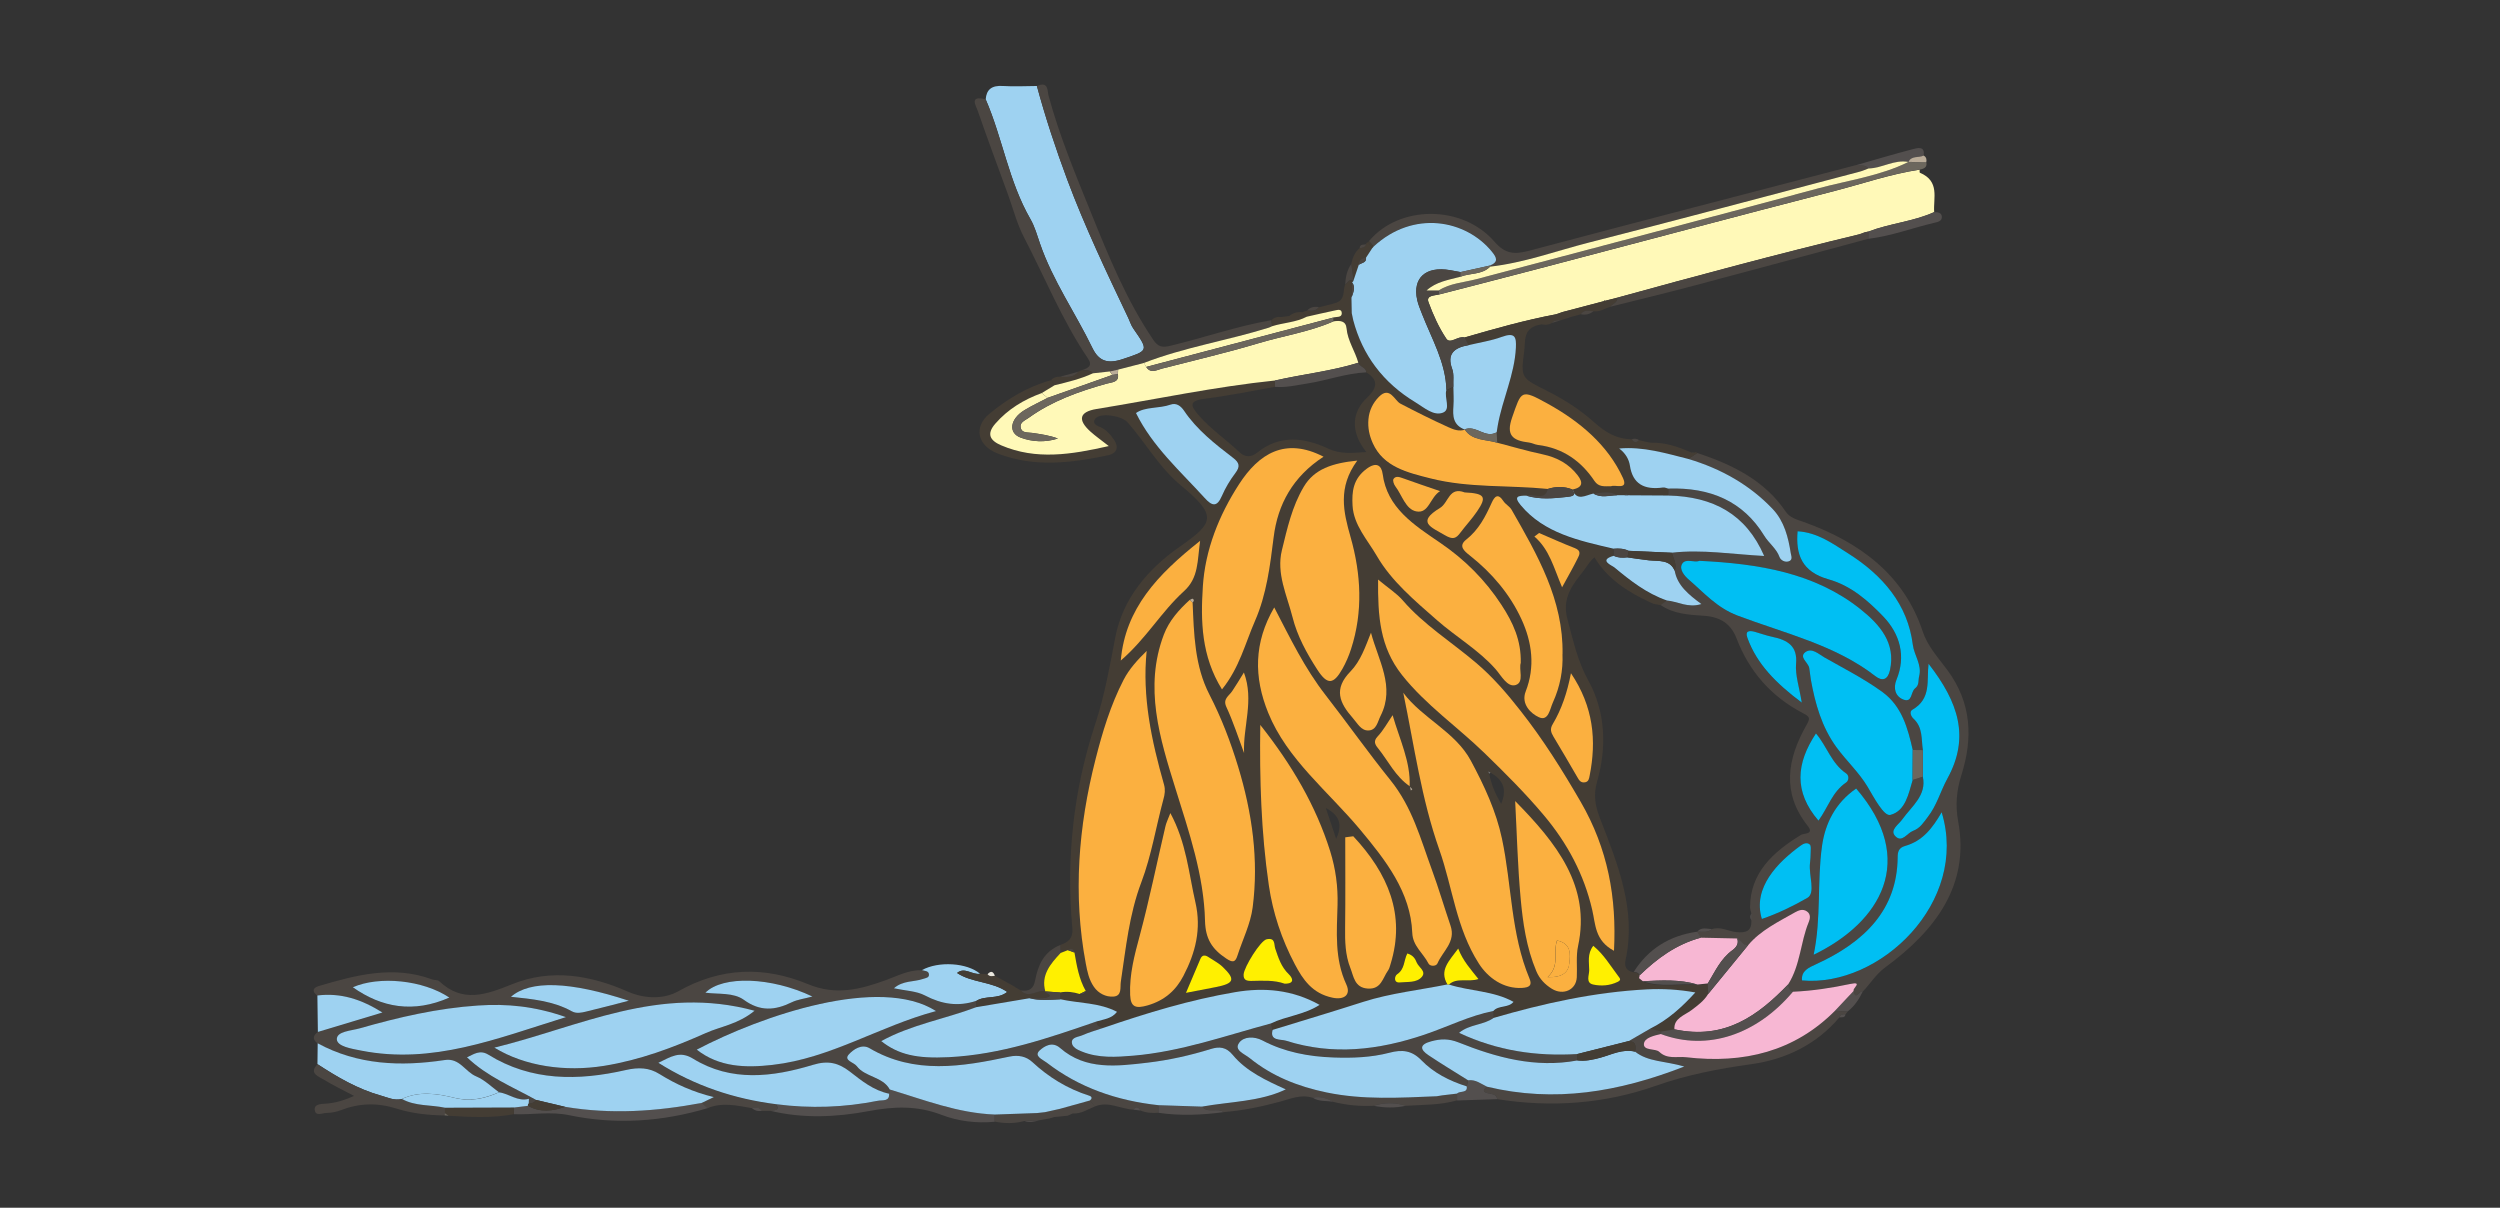 <?xml version="1.0" encoding="UTF-8"?>
<svg id="Layer_1" data-name="Layer 1" xmlns="http://www.w3.org/2000/svg" viewBox="0 0 414 200">
  <rect x="0" y="0" width="414" height="200" fill="#333333" stroke="none"/>
  <defs>
    <style>
      .cls-1 {
        fill: #f7b7d3;
      }

      .cls-2 {
        fill: #00bff3;
      }

      .cls-3 {
        fill: #eae7de;
      }

      .cls-4 {
        fill: #fff9b8;
      }

      .cls-5 {
        fill: #fff000;
      }

      .cls-6 {
        fill: #fbb040;
      }

      .cls-7 {
        fill: #6c675d;
      }

      .cls-8 {
        fill: #9ed2f1;
      }

      .cls-9 {
        fill: #baac98;
      }

      .cls-10 {
        fill: #443d34;
      }

      .cls-11 {
        fill: #534f4e;
      }

      .cls-12 {
        fill: #797878;
      }

      .cls-13 {
        fill: #4b4642;
      }
    </style>
  </defs>
  <path class="cls-10" d="M175.58,156.49c1.42-.49,2.15-1.16,2-2.8-1.06-11.46,.18-22.83,3.78-33.76,1.58-4.79,2.4-9.53,3.33-14.37,1.21-6.33,5.28-11.28,10.77-15.09,5.74-3.99,6.02-5.15,.08-10.1-3.65-3.04-5.8-7.02-8.82-10.44-.96-1.09-4.49-1.65-5.33-.61-.49,.61-.03,1.08,.54,1.29,1.2,.43,1.92,1.31,2.55,2.22,.78,1.13,.57,2.23-.98,2.56-6.11,1.29-12.24,2.05-18.28-.29-3.41-1.32-4.03-4.42-1.33-6.62,2.99-2.43,6.27-4.45,10.17-5.52,.19,.28,.39,.56,.58,.84-.71,.43-1.41,.86-2.12,1.29-3.02,1.1-5.6,2.68-7.67,5.04-1.55,1.77-.87,2.84,.95,3.62,5.78,2.48,11.56,1.55,17.82,.12-1.31-1.02-2.23-1.67-3.05-2.41-2.12-1.93-1.85-3.26,1.02-3.73,9.85-1.6,19.6-3.69,29.56-4.72,0,.35,0,.7,0,1.05-3.84,.67-7.65,1.48-11.51,1.95-2.77,.34-2.57,1.11-1.13,2.77,1.99,2.29,4.57,4.02,6.76,6.12,.89,.85,1.92,.86,2.93,.05,3.72-3.01,7.78-2.51,11.75-.66,2.1,.98,4.05,.7,6.32,.57-2.75-3.42-2.36-6.68,.11-9,1.5-1.41,2.13-2.85-.12-4.19,0-.82-1.11-.9-1.31-1.59-.54-1.93-1.77-3.66-1.95-5.69-.11-1.27-1.09-1.33-2.18-1.16,0-.21,0-.42,0-.63,.51-.15,1.36,.04,1.39-.66,.03-.85-.74-.59-1.27-.48-1.51,.32-3.02,.67-4.53,1.01-.26-.26-.52-.52-.78-.78,.28-.08,.56-.17,.83-.25,.73,.05,1.47,.13,1.94-.55,.74-.19,1.48-.38,2.22-.56,.25-.07,.49-.14,.74-.22,1.47-.62,.99-2,1.4-3.02,.45-.22,.62-1.01,1.4-.55-.04,.12-.12,.2-.24,.25-.03,.85-.07,1.69-.1,2.54l.05,2.59c.08,.39,.16,.78,.25,1.17,1.52,5.75,4.9,10.34,10.35,13.62,1.4,.84,2.99,2.28,4.52,1.67,1.33-.54,.15-2.47,.55-3.74,.38-.18,.77-.36,1.15-.54,0,1.07,.09,2.14,.01,3.2-.12,1.63-.1,3.15,1.91,3.91-1.03,.34-1.88,0-2.83-.43-2.68-1.22-5.31-2.53-7.91-3.89-.94-.49-1.72-2.95-3.54-1.12-1,1.01-1.62,2.29-1.74,3.72-.11,1.39,.15,2.69,.73,3.99,1.76,3.9,5.69,4.83,9.57,5.81,6.35,1.61,12.95,1.09,19.41,1.74-.51,2.14-2.42,.59-3.55,1.12-1.37,0-2.16,.11-.95,1.57,3.88,4.67,9.66,5.88,15.4,7.22,0,.38,0,.77,.01,1.15-2.6,.74-.27,1.61,.12,1.93,2.61,2.17,5.3,4.29,8.68,5.47-.33,.24-.66,.49-.98,.73-.4-.08-.81-.16-1.21-.23-.22-.1-.44-.2-.66-.3-3.75-1.72-7.04-3.93-9.12-7.39-.91,.78-1.27,1.54-1.77,2.18-1.86,2.36-3.66,4.56-2.7,8.06,.95,3.47,1.61,6.81,3.45,10.14,2.88,5.21,3.09,11.08,1.45,16.79-.62,2.15-.32,3.95,.47,5.99,2.93,7.59,6.08,15.19,4.25,23.52-.21,.94,.02,1.83,1.35,2.03,.46,0,.82,.16,.97,.59,0,.16-.03,.31-.09,.46,.21,.17,.42,.34,.63,.51,0,0,0,0,0,0,2.96,1.08,6.05,.33,9.07,.55,.56-.06,1.13-.12,1.69-.18,.02,.59,.03,1.18,.05,1.77-.68,1.11-1.7,1.87-2.78,2.68-1.11,.83-2.93,1.35-2.8,3.15-.73,.12-1.45,.23-2.18,.35-.62-.15-1.23-.3-1.85-.46,2.96-1.47,5.27-3.57,7.5-6.01-2.82-.5-5.4-.64-8.01-.51-8.73,.45-17.13,2.33-25.41,4.73,0-.39-.01-.77-.02-1.16,.83-.95,2.48-.45,3.32-1.49-3.33-1.85-7.21-1.76-10.7-2.87,1.31-1.25,3.14-.35,4.9-.93-1.24-1.59-2.55-2.98-3.35-5.05-1.49,2.04-3.2,3.59-1.78,5.95-4.66,.94-9.43,1.44-13.96,2.89-4.98,1.59-10,3.1-15,4.64-.09-.36-.17-.72-.26-1.07,2.48-1.22,5.45-1.4,8.05-3.07-4.51-2.52-9.16-2.93-13.99-2.11-7.46,1.27-14.63,3.46-21.71,5.88-.7-.05-1.21-.29-1.22-1.03,1.16-.37,2.49-.44,3.37-1.59-2.98-1.56-6.3-1.39-9.37-2.08-.01-.37-.03-.75-.04-1.12,1.1-.21,2.16-.07,3.21,.26,.52,.13,.9,.03,1.01-.5-1.12-2-1.49-4.19-1.87-6.37-.14-.61-.49-.79-1.08-.4-.4,.16-.8,.31-1.21,.47-.02-.44-.04-.88-.06-1.32Zm71.25-28.55c-.13-.06-.26-.12-.39-.18,.06,.12,.12,.25,.18,.37,.3,1.65,.92,3.18,1.97,5,1.07-2.54,.22-4.04-1.76-5.19Zm-13.36,2.29c.06,.23,.12,.46,.17,.69,.09-.08,.26-.21,.25-.22-.14-.16-.3-.31-.45-.46,.18-4.08-1.64-7.74-2.82-11.8-.93,1.34-1.57,2.54-2.49,3.53-.73,.77-.43,1.34,.04,1.91,1.73,2.14,2.87,4.69,5.3,6.35Zm-36.44-30.87c-1.83,1.67-3.41,3.44-4.29,5.75-3.33,8.74-.67,17.19,1.91,25.45,2.26,7.25,4.73,14.43,4.91,21.97,.07,2.92,1.13,4.65,3.51,6.22,1.1,.72,1.51,.62,1.86-.47,.86-2.66,2.17-5.26,2.52-7.97,1.03-7.9-.09-15.7-2.41-23.35-1.24-4.08-2.75-8.04-4.74-11.91-2.46-4.76-2.57-10.05-2.79-15.24,.2-.21,.32-.46,0-.63-.08-.05-.31,.13-.47,.2Zm70.25,58.11c.46-8.83-1.01-16.9-5.51-24.68-3.03-5.24-6.22-10.33-9.99-15.11-2.2-2.79-4.57-5.55-7.31-7.89-4.07-3.46-8.71-6.34-12.19-10.39-.98-1.13-2.34-1.99-4.07-3.43-.04,6.03,.28,11.17,3.98,15.84,3.9,4.91,9.16,8.54,13.63,12.89,3.4,3.3,6.74,6.64,9.79,10.25,3.99,4.74,6.7,9.92,8.05,15.69,.57,2.46,.42,5.1,3.62,6.82Zm-56.27-56.89c-3.39,5.84-3.39,11.58-.99,17.47,3.14,7.7,9.94,13,15.2,19.31,4.27,5.12,8.4,10.38,8.65,17.13,.08,2.17,1.83,3.35,2.67,5.04,.26,.52,1.28,.51,1.51-.01,.86-2.02,3.08-3.55,2.16-6.24-1.05-3.08-1.96-6.2-3.09-9.27-1.88-5.11-3.21-10.3-6.88-14.85-3.69-4.58-7.1-9.41-10.71-14.05-3.49-4.48-5.82-9.32-8.52-14.54Zm-21.12,7.23c-1.55,1.52-2.88,2.98-3.81,4.77-2.18,4.2-3.52,8.72-4.64,13.12-2.84,11.11-3.78,22.46-1.63,33.84,.25,1.33,.53,2.69,1.34,3.88,.76,1.1,2.01,1.73,3.24,1.63,1.46-.11,1.09-1.53,1.23-2.46,.83-5.54,1.35-11.09,3.4-16.48,1.68-4.44,2.42-9.17,3.66-13.76,.22-.83,.33-1.57,.1-2.39-2.05-7.23-3.65-14.51-2.88-22.15Zm42.51,6.92c1.82,8.78,2.99,17.55,5.98,26.01,2.21,6.26,2.79,12.95,6.53,18.82,1.54,2.41,4.12,4.22,7.17,4.04,1.17-.07,1.7-.4,1.24-1.52-3.14-7.47-2.93-15.48-4.57-23.19-.96-4.53-2.91-8.75-5.16-12.93-2.58-4.79-8.01-7-11.18-11.23Zm-23.71,5.3c-.13,9.02,.15,17.8,1.41,26.54,.67,4.6,2.12,8.96,4.32,13.13,1.33,2.52,2.89,4.81,6.19,5.51,1.98,.42,3.13-.48,2.34-2.17-1.99-4.29-1.58-8.75-1.46-13.19,.08-3.03-.3-5.97-1.22-8.89-2.35-7.51-6.33-14.3-11.59-20.93Zm43.17-10.28c.09-3.73-1.26-6.66-3.21-9.64-2.66-4.07-6.08-7.5-10.11-10.24-4.49-3.05-8.83-5.84-9.55-11.41-.18-1.35-.98-2.11-2.67-.85-2.23,1.67-2.45,3.78-2.32,6.1,.18,3.24,2.47,5.65,4.02,8.32,2.43,4.2,6.24,7.37,9.96,10.64,3.15,2.77,6.9,4.94,9.68,8.08,.97,1.1,1.96,3.09,3.36,2.66,1.46-.45,.47-2.6,.85-3.69Zm-27.08-33.48c-4.2,.43-7.15,1.42-8.88,4.34-1.94,3.28-2.74,6.91-3.62,10.5-.95,3.86,.83,7.43,1.76,11.1,.8,3.14,2.35,5.98,4.12,8.71,1.65,2.54,2.67,2.46,4.15-.16,.59-1.04,1.07-2.16,1.43-3.29,2-6.19,1.66-12.41-.09-18.56-1.17-4.12-2.16-8.16,1.12-12.64Zm-5.6-.64c-6.37-3.3-10.73-.48-14,4.56-3.32,5.13-5.6,10.83-5.99,16.91-.37,5.77-.27,11.53,3.17,17.07,2.91-3.61,3.85-7.65,5.48-11.37,1.92-4.4,2.49-9.14,3.08-13.85,.68-5.45,3.18-10.02,8.26-13.32Zm39.58,32.7c.16-9-4.17-16.45-8.44-23.92-.31-.53-.99-.88-1.34-1.41-.94-1.44-1.51-.75-1.96,.26-1.02,2.26-2.11,4.44-4.22,6.1-1.32,1.04-.39,1.85,.6,2.63,3.72,2.93,6.66,6.45,8.55,10.55,1.77,3.84,2.29,7.9,.7,11.97-.81,2.07,.87,3.66,2.2,4.27,1.58,.71,1.82-1.36,2.31-2.45,1.2-2.64,1.7-5.39,1.59-8Zm-64.96,26.29c-.38,1-.67,1.57-.81,2.17-1.41,6.04-2.64,12.13-4.26,18.12-.88,3.26-1.72,6.45-1.59,9.84,.08,2.05,.96,2.28,2.84,1.74,2.85-.81,4.74-2.5,5.98-4.89,2.01-3.87,2.99-7.78,2-12.16-1.11-4.87-1.49-9.89-4.17-14.84Zm57.12-1.96c.28,5.31,.41,10.63,.89,15.92,.37,4.15,.95,8.3,2.62,12.26,.53,1.27,1.42,2.18,2.56,2.89,1.9,1.18,4.04,.18,4.14-1.89,.08-1.73-.15-3.5,.21-5.18,2.13-9.91-3.59-17.07-10.41-24.01Zm-26.81,5.83c-.45,.06-.9,.12-1.35,.18,0,4.97,.04,9.95-.02,14.92-.03,2.29,0,4.57,.87,6.73,.55,1.38,.68,3.24,2.88,3.4,2.25,.15,2.49-1.79,3.37-3.01,.21-.29,.29-.67,.4-1.02,2.55-8.21-.41-15.05-6.16-21.19Zm-36-70.1c2.75,5.57,7.33,9.6,11.35,14.04,1.23,1.36,2.04,1.61,2.87-.3,.58-1.34,1.35-2.64,2.25-3.82,.8-1.05,.67-1.68-.39-2.5-3.03-2.32-6.04-4.69-8.13-7.82-.52-.78-1.28-1.33-2.21-1-1.94,.7-4.22,.32-5.75,1.4Zm10.63,21.17c-7.06,5.58-12.39,11.22-13.14,19.83,4.23-3.63,6.68-8.06,10.46-11.48,2.45-2.22,2.21-4.97,2.68-8.35Zm28.3,15.22c-.92,2.28-1.72,4.69-3.4,6.42-2.84,2.91-1.82,5.21,.41,7.73,.75,.86,1.36,2.08,2.57,2.04,1.36-.04,1.53-1.47,2.02-2.43,2.44-4.81-.38-9.17-1.59-13.76Zm33.1,6.7c-.61,3.18-1.51,5.92-3.03,8.45-.46,.78-.29,1.35,.11,2.02,1.34,2.23,2.65,4.48,3.96,6.73,.29,.5,.57,1,1.31,.87,.6-.11,.65-.64,.74-1.07,1.17-5.85,.66-11.45-3.09-17Zm-17.61-29.94c-2.59-1-2.65,1.7-4.07,2.57-3.94,2.39-1.53,3.15,.8,4.52,1.34,.79,1.85,.57,2.58-.43,.88-1.19,1.92-2.28,2.74-3.49,1.66-2.45,1.32-3-2.05-3.17Zm-29.8,81.36c1.85,.02,1.2-1.06,.7-1.55-1.28-1.23-1.74-2.75-2.26-4.27-.23-.68,.05-1.84-1.42-1.54-1.02,.21-3.76,4.62-3.82,5.84-.04,.92,.49,1.07,1.27,1.06,1.89-.03,3.78-.18,5.53,.46Zm-16.36,1.53c1.93-.37,3.45-.66,4.97-.96,3.04-.6,3.29-1.26,1.13-3.34-.66-.64-1.55-1.08-2.33-1.61-.58-.4-1.07-.42-1.37,.29-.76,1.79-1.52,3.58-2.39,5.63Zm9.62-39.74c-.2-4.36,1.7-8.72-.03-13.33-.78,1.24-1.34,2.21-1.97,3.13-.54,.79-1.55,1.26-.94,2.58,1.15,2.47,1.97,5.07,2.93,7.62Zm48.86-36.44c-.26,.19-.52,.39-.77,.58,2.5,2.15,3.18,5.1,4.59,8.41,1.09-2,1.87-3.34,2.55-4.73,.31-.62,.72-1.31-.45-1.77-2-.77-3.94-1.66-5.91-2.5Zm-16.39-6.92c-2.24-.77-4.19-1.43-6.11-2.12-.59-.21-1.24-.45-1.6,.09-.18,.26,.04,.9,.29,1.23,1.12,1.46,1.7,3.81,3.48,4.16,2.09,.41,2.26-2.31,3.94-3.36Zm25.36,75.29c-1.03,1.34-.67,2.74-.67,4.05,0,.82-.63,2.08,.66,2.36,1.3,.29,2.76,.19,4.05-.44,.66-.32,.39-.58,.07-1-1.28-1.69-2.34-3.53-4.11-4.98Zm-30.79,1.27c-.61,1.2-.39,2.59-1.7,3.46-.41,.27-.63,1.46,.48,1.34,1.23-.13,2.78,.1,3.63-.92,.78-.93-.54-1.59-.86-2.39-.23-.57-.54-1.19-1.55-1.49Zm-11.76-18.97c.93-1.98,.88-3.77-1.72-5.12,.65,1.93,1.18,3.53,1.72,5.12Z"/>
  <path class="cls-13" d="M247.32,167.41c0,.39,.01,.77,.02,1.16-1.63,1.2-4,1.03-5.71,2.47,6.26,2.95,12.76,3.92,19.57,3.51,0,.35,0,.7,0,1.05-6.97,1.31-13.42-.48-19.66-2.98-1.64-.65-2.96-.62-4.54-.19-2.01,.55-1.85,1.37-.46,2.3,2.14,1.44,4.38,2.78,6.57,4.16-.08,.33-.15,.67-.23,1-2.87-.9-5.52-2.27-7.49-4.31-1.61-1.66-3.22-1.81-5.3-1.26-3.02,.79-6.13,.89-9.25,.79-4.15-.14-8.15-.9-11.79-2.82-1.4-.74-3.1-.65-3.84,.36-.94,1.26,.84,1.84,1.74,2.57,3.66,2.97,7.95,4.69,12.72,5.68,6.06,1.26,12.14,.88,18.24,.63l.91-.15c.82-.1,1.64-.19,2.46-.29,0,.38,0,.75,0,1.13-2.77,.8-5.66,.72-8.51,.9-1.77-.58-3.53-.57-5.3,0-2.3,.11-4.56-.11-6.78-.68-1.03-.58-2.1-.93-3.33-.65-1.93-.62-3.68,.19-5.44,.66-3.04,.82-6.12,1.46-9.28,1.71-1.04-.78-2.64,.27-3.56-.9,4.69-.84,9.6-.81,13.85-2.85-3.24-1.47-6.55-2.98-8.79-5.71-1.07-1.31-2.18-1.42-3.61-.98-3.43,1.06-6.94,1.85-10.51,2.27-5.06,.59-10.25,1.26-14.46-2.43-1.34-1.17-2.68-.26-3.38,.39-1.05,.96,.51,1.54,1.15,2.03,5.34,4.11,11.6,6.29,18.51,7.05,0,.41,0,.83,0,1.24-1.03,.09-2.03,.02-2.98-.37-.32-.59-.71-.74-1.2-.14-2.12-.12-4.13-1.46-6.36-.53-.28-.33-.56-.66-.85-.98,.39-.31,.4-.65-.08-.8-3.65-1.16-6.73-3.08-9.43-5.57-1-.93-2.28-1.23-3.83-.9-7.85,1.67-15.69,2.99-23.14-1.4-1.31-.77-2.7,.24-3.42,1.02-.94,1.01,.82,1.29,1.31,1.95,1.35,1.82,4.35,1.75,5.46,3.87-.03,.24-.07,.48-.1,.72-2.62-.55-4.55-2.15-6.5-3.66-1.85-1.43-3.56-1.9-6.12-1.12-6.69,2.03-13.53,2.87-19.86-1.03-2.2-1.36-3.64-.31-5.74,.69,6.09,3.84,12.53,5.97,19.52,6.86,.68,1.1-.33,.96-.97,1.08-.46,0-.93,0-1.39,0-.42-.58-1.02-.63-1.69-.46-2.44-.42-4.88-1.01-7.31,.02-.33-.29-.65-.58-.98-.87,.54-.26,1.08-.52,2-.96-3.53-.87-6.35-2.17-9-3.82-1.7-1.06-3.45-1.15-5.59-.66-7.88,1.8-15.65,1.87-22.74-2.54-1.41-.88-2.44-.07-3.55,.43,3.35,3.2,7.57,4.89,11.45,7.06-.25,.46-.71,.57-1.22,.6,0-.26,.02-.53,.03-.79-1.88,.52-3.26-.86-4.95-1.07-1.25-.9-2.37-2.04-3.77-2.63-1.84-.77-2.71-3.09-5.2-2.71-7.35,1.11-14.46,.81-21.05-2.77-.83-.63-.82-1.26,.03-1.88,3.38-1.02,6.75-2.03,10.69-3.22-3.58-2.25-6.93-3.28-10.77-2.82-.89-.67-.78-1.28,.27-1.59,6.14-1.81,12.31-3.47,18.76-1.09,.37,.14,.91,.06,1.15,.28,3.88,3.68,7.79,2.25,12.1,.51,6.48-2.62,13.01-1.48,19.15,1.23,2.96,1.3,6.13,1.2,8.36-.06,7.09-4,14.26-4.17,21.49-1.17,4.67,1.94,8.73,.83,12.93-.69,1.93-.7,3.74-1.69,5.92-1.63,.43,.17,1.08,.09,1.16,.67,.08,.61-.52,.63-.98,.79-1.49,.52-3.3,.22-4.82,1.55,1.9,.41,3.73,.45,5.12,1.18,2.79,1.47,5.53,1.9,8.55,.89,0,.35,0,.7,.01,1.05-5.18,1.97-10.83,2.9-15.79,5.64,2.83,2.23,5.85,2.93,11.19,2.66,8.62-.43,16.55-3.18,24.49-5.92,0,.73,.52,.97,1.22,1.03-1.2,.41-2.45,.74-3.6,1.26-.65,.29-1.79,.31-1.73,1.23,.05,.75,.9,1.15,1.64,1.46,2.75,1.13,5.66,.93,8.54,.69,7.91-.66,15.27-3.32,22.8-5.34,.09,.36,.17,.72,.26,1.07-.54,1.86,1.37,1.52,2.21,1.79,7.76,2.47,15.35,1.55,22.9-.99,3.83-1.29,7.43-3.13,11.46-3.94Zm-165.45,6.09c5.03,3.09,11.74,4.04,18.13,3.02,5.99-.95,11.52-3.04,16.91-5.45,2.44-1.09,5.31-1.43,8.05-3.68-15.8-4.31-28.89,2.63-43.1,6.11Zm73.16-6.07c-9.3-5.97-28.83,.71-39.64,6.38,3.72,2.93,8.09,3.04,12.52,2.53,9.72-1.1,17.72-6.42,27.12-8.92Zm-61.31,1.02c-5.24-1.83-9.8-2.23-14.5-1.92-6.73,.44-13.22,1.95-19.62,3.78-1.43,.41-3.87,.48-3.81,1.83,.05,1.18,2.44,1.55,4.02,1.86,11.83,2.33,22.33-1.95,33.91-5.54Zm10.41-2.72c-9.84-3.23-16.32-3.42-19.52-.65,3.54,.38,7.02,.71,10.08,2.4,.76,.42,1.57,.24,2.32,.06,2.19-.52,4.36-1.1,7.12-1.81Zm30.42-.7c-6.83-3.25-14.86-3.51-17.74-.64,2.19,.3,4.66-.06,6.38,1.19,2.68,1.95,5.15,1.76,7.92,.4,.94-.46,2.08-.59,3.44-.96Zm-60.14,.19c-4.36-2.93-11.63-3.61-15.98-1.71,4.77,3.37,10.03,4.33,15.98,1.71Z"/>
  <path class="cls-13" d="M275.04,100.17c.33-.24,.66-.49,.98-.73,1.81,.16,3.49,1.29,5.72,.59-2.11-1.56-4-3.09-4.42-5.52,.41-1.07-.2-2-.48-2.98,5-.58,9.99,.26,15.3,.54-3.01-6.94-8.43-9.84-15.89-10.01,0-.38,0-.76,.01-1.14,6.97-.23,12.4,2.11,15.87,7.78,.75,1.23,2.05,2.14,2.55,3.56,.18,.49,.82,.89,1.45,.73,.81-.21,.49-.89,.41-1.37-.42-2.62-1.07-5.27-2.97-7.29-3.74-3.97-8.5-6.69-14-8.32,.5-.33,1-.66,1.49-.99,5.93,1.93,11.25,4.64,14.65,9.7,.71,1.05,1.87,1.32,2.96,1.71,9.53,3.41,16.69,8.95,19.73,18.14,.8,2.43,2.56,4.34,4.04,6.33,4.11,5.52,4.28,11.39,2.37,17.44-.82,2.61-1.03,5.03-.53,7.72,1.92,10.42-3.66,17.95-12.06,24.12-1.63,1.2-2.49,2.74-3.78,4.06-.45-.4-1.2,1.66-1.48-.15-.34-.31,1.69-1.61-.61-1.13-3.11,.66-6.26,1.13-9.46,1.28-.61-.22-.73-.71-.79-1.22,2.01-3.2,2-6.94,3.4-10.31,.22-.52,.39-1.28-.3-1.76-.67-.47-1.38-.2-1.96,.14-2.78,1.58-5.71,2.99-7.76,5.42-.96,.13-1.13-.84-1.83-1.08-2-.04-4-.09-6-.13-.2-.33-.41-.66-.61-.99h0c.83-.03,1.73,.23,2.42-.43,1.42-.5,2.68,.31,4.01,.47,1.78,.21,2.61-.25,2.56-1.89,0-.39,0-.79,0-1.18-.08-.35-.22-.7-.22-1.05,.02-5.62,3.71-9.1,8.47-11.99,.44-.27,2.22-.04,1.06-1.5-4.34-5.47-3.34-11.1-.22-16.61,.64-1.13,.68-1.39-.47-1.99-5.44-2.82-9.02-7.06-11.06-12.38-.93-2.42-2.63-3.61-5.46-3.79-2.47-.16-5.01-.31-7.12-1.77Zm43.39,24.05c-.56,0-1.12-.01-1.68-.02-.82-3.57-1.77-7.21-5.02-9.59-2.97-2.17-6.35-3.88-9.6-5.73-.96-.54-2.1-1.67-3.17-.87-1.1,.82,.48,1.71,.65,2.62,.11,.63,.15,1.26,.26,1.89,.71,3.97,1.8,7.87,4.25,11.24,1.63,2.23,3.75,4.19,5.17,6.57,1.06,1.78,2.69,4.89,3.75,4.63,2.5-.64,3.01-3.51,3.7-5.79,.56-.18,1.12-.37,1.68-.55,.67,3.08-1.84,4.89-3.41,7.08-.63,.87-2.13,1.78-1.14,2.78,1.12,1.13,1.93-.51,2.91-.88,1.23-.46,1.76-1.41,2.44-2.28,1.53-1.94,2.12-4.29,3.27-6.39,3.76-6.83,1.84-12.63-3.12-19.01-.34,2.75,.51,5.77-2.68,7.61-.54,.31-.25,1.08,.17,1.47,1.61,1.49,1.28,3.42,1.57,5.21Zm-37.05-31.34c-.78,.35-2.26-.48-2.83,.49-.54,.91,.38,2,1.13,2.64,2.5,2.16,4.64,4.65,8.05,5.93,7.81,2.95,16.18,4.87,22.82,10.03,1.15,.9,2.06,.63,2.42-1,.98-4.47-1.64-7.51-4.92-10.12-7.54-6-16.82-7.5-26.68-7.98Zm18.95,65.24c11.14-5.39,17.25-15.69,7.04-27.53-3.45,2.38-5.12,5.77-5.65,9.47-.85,5.91-.12,11.91-1.39,18.06Zm21.21-23.6c-1.57,2.71-3.18,4.76-6.06,5.58-1.06,.3-1.22,.97-1.23,1.9-.08,8.63-5.44,13.99-13.45,17.66-1.28,.58-2.53,1.12-2.39,2.71,12.85,1.19,27.7-12.93,23.13-27.85Zm-23.87-46.53c-.33,3.85,.69,6.71,5.14,7.96,3.73,1.05,6.57,3.58,9.02,6.12,2.81,2.91,3.82,6.61,2.22,10.49-.6,1.45-.16,2.79,1.14,3.3,1.51,.59,1.2-1.28,1.94-1.86,.73-.56,.5-1.32,.67-2,.5-1.9-.83-3.47-1.05-5.23-.83-6.61-4.91-11.44-10.65-15.08-2.5-1.59-5.07-3.51-8.44-3.7Zm-5.91,64.2c2.67-.91,5.26-2.19,7.53-3.49,1.41-.81,.21-3.73,.43-5.69,.07-.63,.11-1.26,.12-1.9,0-.43,.1-1.04-.16-1.26-.51-.43-1.14-.06-1.61,.27-3.57,2.62-7.91,6.82-6.32,12.07Zm9.37-16.28c1.59-2.19,2.27-4.75,4.58-6.32,.46-.32,.52-1.16,.02-1.49-2.47-1.67-3.17-4.47-5.02-6.63-3.27,4.95-3.71,9.65,.42,14.44Zm-2.78-19.57c-.41-2.55-1.1-4.53-.94-6.44,.24-2.86-1.34-3.9-3.97-4.44-.97-.2-1.9-.55-2.86-.82-1-.28-1.63-.13-1.23,1,1.57,4.33,4.75,7.52,8.99,10.71Z"/>
  <path class="cls-4" d="M317.9,28.08c0,.18-.05,.48,.03,.52,3.35,1.42,2.2,4.17,2.37,6.53-3.45,1.56-7.34,1.86-10.86,3.21-.21,.05-.41,.09-.62,.14-.29,.11-.59,.21-.88,.32-13.45,3.24-26.79,6.83-40.1,10.5-.68,.17-1.35,.35-2.03,.52l-.09-.09-.08,.14c-2.29,.6-4.59,1.2-6.88,1.81-.36,.12-.71,.24-1.07,.37-5.15,.97-10.15,2.39-15.15,3.84-1.08-.31-2.38,1.17-3.03,.21-1.26-1.87-2.18-3.95-2.95-6.04-.43-1.15,.94-1.09,1.75-1.29,5.46-1.41,10.93-2.81,16.39-4.25,16.38-4.3,32.73-8.67,49.13-12.9,4.68-1.21,9.26-2.8,14.09-3.53Z"/>
  <path class="cls-8" d="M163.23,16.46c.12-1.62,.98-2.35,2.87-2.22,1.86,.12,3.74,.01,5.61,0,1.42,5.24,3.12,10.38,5.03,15.51,2.92,7.82,6.51,15.34,10.1,22.89,.28,.58,.46,1.22,.83,1.75,2.59,3.74,2.56,3.65-1.83,5.1-2.45,.81-3.9,.28-4.94-1.87-2.8-5.78-6.57-11.16-8.66-17.24-.48-1.39-.87-2.83-1.61-4.11-3.6-6.27-4.58-13.33-7.4-19.82Z"/>
  <path class="cls-13" d="M163.23,16.46c2.82,6.5,3.79,13.56,7.4,19.82,.73,1.28,1.13,2.72,1.61,4.11,2.09,6.08,5.86,11.46,8.66,17.24,1.04,2.15,2.49,2.68,4.94,1.87,4.39-1.46,4.42-1.36,1.83-5.1-.37-.53-.55-1.17-.83-1.75-3.59-7.55-7.18-15.07-10.1-22.89-1.91-5.13-3.61-10.27-5.03-15.51,1.95-.88,1.73,.85,1.91,1.52,1.8,6.69,4.49,13.13,7.09,19.55,2.89,7.15,5.82,14.36,10.26,20.94,.83,1.23,1.53,1.32,2.86,1,5.59-1.35,11.01-3.25,16.71-4.24,.04,.33,.07,.67,.11,1-.18,.08-.35,.17-.53,.23-6.83,2.13-14,3.25-20.67,5.84-1.43,.37-2.86,.74-4.3,1.11-.45,.1-.9,.2-1.35,.3l-2.8,.31c-.45-.62-1.18-.42-1.81-.52,1.07-.34,1.77-.76,.97-1.94-4.31-6.37-7.12-13.39-10.62-20.12-1.14-2.2-1.75-4.63-2.59-6.95-1.69-4.64-3.42-9.26-5.03-13.92-.3-.86-1.48-2.62,1.31-1.91Z"/>
  <path class="cls-10" d="M258.74,51.67c2.29-.6,4.59-1.2,6.88-1.81,0,0,.17-.05,.17-.05,.68-.17,1.35-.35,2.03-.52,.1,.83-.8,1.02-1.2,1.53-.9,.28-1.7,.86-2.73,.73-.77-.07-1.58-.31-2.11,.49-.61,.17-1.23,.34-1.84,.51-.19-.01-.35,.05-.48,.17-.33,.1-.66,.2-.99,.31-.54,.02-1.1-.02-1.47,.45-.51,.32-1.07,.37-1.67,.23-.24,.05-.47,.1-.71,.14-2.43,.69-1.99,2.63-2.21,4.25-.61,4.63-.5,4.47,4.03,6.76,2.75,1.38,5.38,3.12,7.61,5.12,1.82,1.63,3.63,2.71,6.16,2.78,.34,.51,.73,.65,1.21,.12,.44,.11,.88,.22,1.33,.32,.2,.04,.39,.08,.59,.11,2.42-.08,4.59,.69,6.71,1.61,0,0,.26,.07,.26,.07l.27-.04c.19-.11,.35-.09,.49,.07-.5,.33-1,.66-1.49,.99-3.73-.93-7.42-2.08-11.45-1.73,1.07,.8,1.62,1.81,1.78,2.83,.46,3.03,2.34,4.06,5.5,3.63,.27-.04,.57,.12,.86,.19,0,.38,0,.76-.01,1.14-2.21-.01-4.42-.03-6.63-.04-.2-.28-.4-.28-.6,0-.4,0-.81,0-1.21,0-1.26-.82-2.62-.41-3.95-.27-1.27,.26-2.74,1.36-3.48-.68,1.71-.35,1.75-1.19,.86-2.35-1.44-1.87-3.38-2.97-5.83-3.49-2.52-.53-4.98-1.27-7.47-1.91-.03-.58-.06-1.15-.09-1.73,.06-.36,.11-.72,.17-1.08,.75-4.35,2.79-8.45,3.01-12.91,.08-1.72-.07-2.63-2.37-1.8-1.75,.64-3.65,.92-5.48,1.36-.22-.43-.44-.86-.66-1.29,5-1.45,10.01-2.87,15.15-3.84,.36-.12,.71-.24,1.07-.37Zm8.08,28.85c.67-.31,2.9,.7,1.95-1.38-2.5-5.45-7.11-9.34-12.51-12.32-4.43-2.45-4.28-2.15-5.85,2.33-1,2.87,0,3.8,2.83,4.14,.49,.06,.94,.33,1.43,.39,4.27,.54,7.24,2.77,9.39,5.98,.68,1.02,1.61,.88,2.77,.86Z"/>
  <path class="cls-13" d="M226.7,39.94c4.95-5.99,15.44-6.08,20.77,.07,1.79,2.06,3.3,2.17,5.81,1.5,18.03-4.8,36.1-9.47,54.16-14.19,.68,.12,1.48-.09,1.97,.57-.46,.17-.91,.39-1.38,.51-14.95,3.93-29.89,7.93-44.88,11.75-5.45,1.39-10.73,3.36-16.4,4v-.2c1.46-.61,1.1-1.34,.33-2.28-4.31-5.3-13-6.98-19.6-.86-.26-.3-.52-.59-.77-.89Z"/>
  <path class="cls-8" d="M52.61,172.77c6.59,3.58,13.71,3.88,21.05,2.77,2.48-.38,3.35,1.94,5.2,2.71,1.41,.59,2.53,1.73,3.77,2.63-2.36,1.02-4.66,1.58-7.41,.91-2.81-.69-5.82-1.15-8.67,.2-1.24,.31-2.3-.23-3.44-.55-3.91-1.1-7.27-3.09-10.54-5.22,.01-1.15,.03-2.3,.04-3.45Z"/>
  <path class="cls-13" d="M273.26,170.36c.62,.15,1.23,.3,1.85,.46-.03,.14-.04,.28-.05,.42-1.18,.26-2.76,.63-2.83,1.65-.08,1.16,1.92,.72,2.53,1.3,1.36,1.29,2.95,.73,4.44,.9,9.62,1.13,18.02-.99,24.68-7.7,.7,.04,1.39,.08,2.09,.12-.12,.16-.24,.31-.36,.47-.46-.03-.85,.05-1.01,.5-3.7,4.39-8.76,6.94-14.6,7.75-5.43,.75-10.65,1.76-15.81,3.58-8.44,2.98-17.27,3.63-26.24,2.21-.13-.84-.87-.83-1.56-.98-.97-.21-.73-.65-.13-1.08,11.18,2.67,21.77,.89,32.67-3.34-3.16-.95-6.01-.75-8.14-2.46,.07-.78,.27-1.63-1.02-1.76,1.17-.68,2.34-1.35,3.51-2.03Z"/>
  <path class="cls-7" d="M317.9,28.08c-4.83,.72-9.4,2.32-14.09,3.53-16.4,4.24-32.75,8.6-49.13,12.9-5.46,1.43-10.92,2.83-16.39,4.25,0-.22-.01-.44-.02-.66,1.85-1.2,4.11-1.31,6.2-1.86,18.88-5,37.77-9.94,56.62-15.04,5.02-1.36,10.28-2.06,14.96-4.38,0,0,0,0,0,0,.98,.02,1.97,.04,2.95,.06,.17,.8-.36,1.08-1.09,1.2Z"/>
  <path class="cls-13" d="M266.62,50.82c.4-.51,1.3-.7,1.2-1.53,13.31-3.67,26.65-7.26,40.1-10.5,.29-.11,.59-.21,.88-.32,.21-.05,.41-.09,.62-.14-.01,.4-.02,.81-.03,1.21-9.65,2.6-19.28,5.22-28.94,7.78-4.59,1.22-9.22,2.33-13.83,3.49Z"/>
  <path class="cls-8" d="M161.7,165.73c-3.02,1.01-5.76,.58-8.55-.89-1.39-.73-3.22-.77-5.12-1.18,1.51-1.33,3.33-1.02,4.82-1.55,.46-.16,1.06-.18,.98-.79-.07-.58-.73-.51-1.16-.67,2.74-1.52,7.48-1.23,9.64,.61-1.3,.23-2.57-1.19-3.82-.13,2.43,1.64,5.77,1.38,8.31,3.14-1.57,1.27-3.62,.53-5.1,1.47Z"/>
  <path class="cls-11" d="M147.23,181.13c.03-.24,.07-.48,.1-.72,5.71,1.71,11.27,3.93,17.4,4.15,0,.4,0,.8,0,1.2-3.03,.3-6.1-.1-8.78-1.13-4.07-1.57-7.9-1.42-12.1-.63-5.36,1.01-10.86,1.26-16.28-.05,.64-.13,1.65,.02,.97-1.08,5.65,.74,11.26,.54,16.83-.57,.74-.15,1.97,.17,1.86-1.16Z"/>
  <path class="cls-13" d="M52.57,176.22c3.27,2.14,6.63,4.13,10.54,5.22,1.13,.32,2.19,.86,3.44,.55,2.2,1.23,4.77,.94,7.14,1.45,0,.31,0,.61,0,.92-.05,.12-.06,.23-.04,.36-2.71-.04-5.44-.33-7.96-1.13-3.23-1.02-6.22-.92-9.29,.27-.72,.28-1.55,.43-2.33,.44-.68,.01-1.82,.63-1.95-.5-.12-.96,1-.98,1.76-1.03,1.51-.1,2.91-.46,4.75-1.29-1.84-.97-3.43-1.73-4.92-2.64-.96-.59-2.64-1.08-1.12-2.61Z"/>
  <path class="cls-11" d="M116.21,182.64c.33,.29,.65,.58,.98,.87-7.52,2.24-15.22,2.78-22.91,1.17-3.16-.66-6.12-.05-9.17-.17,0-.37,.01-.74,.02-1.11,.77-.09,1.54-.18,2.31-.28,2.01,1.14,4.07,.9,6.15,.16,7.6,1.29,15.13,.77,22.63-.65Z"/>
  <path class="cls-8" d="M52.56,164.85c3.85-.46,7.19,.58,10.77,2.82-3.94,1.19-7.32,2.2-10.69,3.22-.03-2.02-.05-4.03-.08-6.05Z"/>
  <path class="cls-10" d="M161.7,165.73c1.48-.93,3.54-.2,5.1-1.47-2.53-1.76-5.87-1.5-8.31-3.14,1.25-1.05,2.52,.37,3.82,.13,.41,.02,.81,.05,1.22,.07,.31,.44,.76,.34,1.21,.27,.99,.54,1.97,1.08,2.96,1.62,.2,.13,.41,.26,.62,.39,.24,.14,.48,.28,.71,.41,1.3,1.43,2.72-.17,4.06,.14l.08,.03c-.12,.37,1.4,.64,.16,.99-.89,.25-1.92,.1-2.88,.13-2.91,.49-5.82,.98-8.73,1.47,0-.35,0-.7-.01-1.05Z"/>
  <path class="cls-11" d="M309.39,39.55c.01-.4,.02-.81,.03-1.21,3.52-1.35,7.42-1.65,10.86-3.21,.63,0,1.28,.07,1.29,.8,.01,.69-.64,.82-1.23,.96-3.66,.86-7.17,2.21-10.95,2.66Z"/>
  <path class="cls-13" d="M164.74,185.76c0-.4,0-.8,0-1.2,2.34-.08,4.68-.17,7.01-.25,.44-.05,.89-.1,1.33-.15,.58-.13,1.16-.26,1.75-.39,.23-.05,.45-.1,.68-.15,1.65-.46,3.3-.92,4.96-1.38,.28,.33,.56,.65,.85,.98-1.19,.48-2.26,1.25-3.67,1.17-.28,.12-.56,.24-.84,.37-.75,.07-1.5,.15-2.26,.22-.24,.08-.49,.15-.73,.23-.58,.1-1.16,.2-1.73,.3-.81,.04-1.61,.08-2.42,.12-1.63,.45-3.27,.44-4.92,.11Z"/>
  <path class="cls-10" d="M85.12,183.4c0,.37-.01,.74-.02,1.11-3.58,.67-7.19,.49-10.8,.26-.2-.14-.41-.28-.61-.41,0-.31,0-.61,0-.92,3.81-.01,7.62-.02,11.42-.04Z"/>
  <path class="cls-13" d="M173.1,164.16c-1.34-.31-2.76,1.29-4.06-.14,1.42,.18,2.11-.26,2.38-1.67,.46-2.43,1.37-4.73,4.16-5.86,.02,.44,.04,.88,.06,1.32-1.73,1.83-3.27,3.71-2.54,6.35Z"/>
  <path class="cls-11" d="M309.41,27.9c-.49-.66-1.29-.45-1.97-.57,3.08-.88,6.15-1.8,9.25-2.61,.82-.21,2.14-.61,1.86,1.05-.81,.4-2.05-.03-2.52,1.06,0,0,0,0,0,0-2.37-.44-4.36,1.05-6.63,1.08Z"/>
  <path class="cls-11" d="M191.84,184.27c0-.41,0-.83,0-1.24,2.42,.08,4.83,.16,7.25,.24,.92,1.17,2.52,.12,3.56,.9-3.6,.48-7.2,.64-10.81,.11Z"/>
  <path class="cls-11" d="M246.25,179.96c-.6,.43-.84,.87,.13,1.08,.69,.15,1.43,.13,1.56,.98-2.21,.07-4.43,.15-6.64,.22,0-.38,0-.75,0-1.13,.44-.5,1.8,0,1.6-1.2,.08-.33,.15-.67,.23-1,1.26-.17,2.14,.6,3.13,1.06Z"/>
  <path class="cls-11" d="M305.97,167.5c-.7-.04-1.39-.08-2.09-.12,1.03-1.1,2.07-2.2,3.1-3.3,.28,1.8,1.03-.25,1.48,.15-.6,1.24-1.35,2.38-2.49,3.27Z"/>
  <path class="cls-10" d="M223.77,43.71c.21-.99,.56-1.92,1.39-2.63,.5,0,.91-.13,1.08-.61-.02-.2,.08-.31,.3-.34,.25,.32,.5,.63,.76,.95-.36,.55-.71,1.09-1.07,1.64-.8,.04-1.24,.38-1.18,1.14-.29,.88-.58,1.75-.88,2.63-.13-.92-.26-1.84-.39-2.76Z"/>
  <path class="cls-10" d="M179.18,61.3c.63,.09,1.36-.11,1.81,.52-2.01,.94-4.18,1.45-6.35,1.98-.19-.28-.39-.56-.58-.84,.37-.45,.89-.59,1.48-.58,1.12,.07,2.25,.15,3.02-.83,.21-.09,.42-.17,.62-.26Z"/>
  <path class="cls-11" d="M227.49,183.12c1.77-.56,3.53-.57,5.3,0-1.77,.39-3.53,.35-5.3,0Z"/>
  <path class="cls-10" d="M210.65,54.03c-.04-.33-.07-.67-.11-1,.44-.44,.98-.61,1.63-.53,.44-.06,.88-.11,1.33-.17,.6-.51,1.33-.7,2.14-.65,.26,.26,.52,.52,.78,.78-1.78,.94-3.87,.98-5.76,1.58Z"/>
  <path class="cls-13" d="M223.77,43.71c.13,.92,.26,1.84,.39,2.76,0,0,0,.04,0,.04-.77-.46-.95,.33-1.4,.55,.07-1.18,.31-2.33,1.01-3.35Z"/>
  <path class="cls-11" d="M217.38,181.78c1.23-.28,2.31,.07,3.33,.65-1.13-.15-2.33,.01-3.33-.65Z"/>
  <path class="cls-9" d="M316.04,26.82c.47-1.09,1.71-.65,2.52-1.06,.47,.27,.52,.67,.43,1.11-.98-.02-1.97-.04-2.95-.06Z"/>
  <path class="cls-13" d="M178.56,61.56c-.77,.98-1.9,.89-3.02,.83,1.01-.28,2.02-.55,3.02-.83Z"/>
  <path class="cls-13" d="M218.4,50.86c-.47,.68-1.21,.61-1.94,.55,.52-.54,1.19-.68,1.94-.55Z"/>
  <path class="cls-13" d="M261.78,52.03c.53-.8,1.34-.55,2.11-.49-.62,.47-1.3,.69-2.11,.49Z"/>
  <path class="cls-3" d="M164.75,161.59c-.45,.07-.9,.17-1.21-.27,.61-.66,.96-.39,1.21,.27Z"/>
  <path class="cls-11" d="M304.59,168.47c.17-.45,.56-.53,1.01-.5-.06,.63-.6,.47-1.01,.5Z"/>
  <path class="cls-13" d="M226.24,40.46c-.17,.48-.58,.62-1.08,.61,.04-.67,.64-.53,1.08-.61Z"/>
  <path class="cls-11" d="M124.49,183.49c.67-.18,1.26-.12,1.69,.46-.65,.12-1.21-.04-1.69-.46Z"/>
  <path class="cls-13" d="M271.42,72.88c-.47,.53-.86,.39-1.21-.12,.43-.18,.83-.14,1.21,.12Z"/>
  <path class="cls-11" d="M187.66,183.76c.49-.61,.87-.45,1.2,.14-.4-.05-.8-.09-1.2-.14Z"/>
  <path class="cls-11" d="M169.66,185.65c.81-.04,1.61-.08,2.42-.12-.79,.23-1.59,.39-2.42,.12Z"/>
  <path class="cls-13" d="M257,53.48c.37-.47,.94-.43,1.47-.45-.49,.15-.98,.3-1.47,.45Z"/>
  <path class="cls-13" d="M213.49,52.32c-.44,.06-.88,.11-1.33,.17,.44-.06,.88-.11,1.33-.17Z"/>
  <path class="cls-13" d="M280.58,74.95l-.27,.04s-.26-.07-.26-.07c.18,0,.36,.02,.53,.03Z"/>
  <path class="cls-13" d="M273.33,73.31c-.2-.04-.39-.08-.59-.11,.2,.04,.39,.08,.59,.11Z"/>
  <path class="cls-7" d="M73.69,184.36c.2,.14,.41,.28,.61,.41-.22-.02-.44-.04-.66-.06-.02-.12,0-.24,.04-.36Z"/>
  <path class="cls-11" d="M176.8,184.78c.28-.12,.56-.24,.84-.37-.28,.12-.56,.24-.84,.37Z"/>
  <path class="cls-11" d="M173.81,185.23c.24-.08,.49-.15,.73-.23-.24,.08-.49,.15-.73,.23Z"/>
  <path class="cls-13" d="M254.62,53.86c.24-.05,.47-.1,.71-.14-.24,.05-.47,.1-.71,.14Z"/>
  <path class="cls-13" d="M259.46,52.72c.13-.13,.29-.19,.48-.17-.16,.06-.32,.12-.48,.17Z"/>
  <path class="cls-13" d="M221.36,50.09c-.25,.07-.49,.14-.74,.22,.25-.07,.49-.14,.74-.22Z"/>
  <path class="cls-10" d="M226.7,39.94c.26,.3,.52,.59,.77,.89-.06,.08-.12,.16-.18,.24-.25-.32-.5-.63-.76-.95,0,0,.17-.18,.17-.18Z"/>
  <path class="cls-13" d="M168.33,163.61c-.21-.13-.41-.26-.62-.39,.21,.13,.41,.26,.62,.39Z"/>
  <path class="cls-6" d="M197.5,99.79c.22,5.19,.33,10.48,2.79,15.24,1.99,3.87,3.5,7.83,4.74,11.91,2.33,7.65,3.44,15.45,2.41,23.35-.35,2.71-1.66,5.31-2.52,7.97-.35,1.1-.77,1.2-1.86,.47-2.38-1.57-3.44-3.3-3.51-6.22-.18-7.54-2.65-14.72-4.91-21.97-2.57-8.25-5.23-16.71-1.91-25.45,.88-2.3,2.46-4.08,4.29-5.75,.16,.15,.32,.29,.48,.44Z"/>
  <path class="cls-6" d="M267.28,157.46c-3.2-1.72-3.04-4.36-3.62-6.82-1.34-5.77-4.05-10.95-8.05-15.69-3.04-3.61-6.39-6.95-9.79-10.25-4.48-4.35-9.74-7.98-13.63-12.89-3.71-4.67-4.03-9.81-3.98-15.84,1.73,1.44,3.09,2.3,4.07,3.43,3.48,4.05,8.12,6.93,12.19,10.39,2.75,2.33,5.12,5.09,7.31,7.89,3.77,4.78,6.96,9.88,9.99,15.11,4.5,7.78,5.97,15.84,5.51,24.68Z"/>
  <path class="cls-6" d="M211.01,100.58c2.71,5.21,5.03,10.06,8.52,14.54,3.61,4.64,7.02,9.47,10.71,14.05,3.67,4.55,5,9.74,6.88,14.85,1.13,3.07,2.04,6.19,3.09,9.27,.92,2.69-1.3,4.22-2.16,6.24-.22,.53-1.25,.54-1.51,.01-.85-1.69-2.59-2.87-2.67-5.04-.26-6.75-4.39-12.02-8.65-17.13-5.26-6.31-12.07-11.61-15.2-19.31-2.4-5.9-2.41-11.63,.99-17.47Z"/>
  <path class="cls-6" d="M189.89,107.8c-.77,7.64,.83,14.92,2.88,22.15,.23,.83,.13,1.57-.1,2.39-1.24,4.59-1.98,9.32-3.66,13.76-2.04,5.39-2.56,10.94-3.4,16.48-.14,.93,.24,2.35-1.23,2.46-1.24,.09-2.49-.53-3.24-1.63-.82-1.19-1.09-2.54-1.34-3.88-2.14-11.38-1.21-22.73,1.63-33.84,1.12-4.4,2.47-8.92,4.64-13.12,.93-1.79,2.26-3.25,3.81-4.77Z"/>
  <path class="cls-6" d="M232.39,114.73c3.17,4.24,8.61,6.44,11.18,11.23,2.25,4.18,4.2,8.4,5.16,12.93,1.64,7.71,1.44,15.72,4.57,23.19,.47,1.12-.07,1.45-1.24,1.52-3.05,.18-5.63-1.63-7.17-4.04-3.75-5.87-4.33-12.57-6.53-18.82-2.99-8.47-4.16-17.23-5.98-26.01Z"/>
  <path class="cls-4" d="M185.15,61.21c1.43-.37,2.86-.74,4.3-1.11,.12,.22,.25,.45,.37,.67,.73,1.15,1.71,.51,2.61,.27,5.34-1.38,10.73-2.63,16-4.21,4.12-1.23,8.45-1.88,12.38-3.61,1.09-.17,2.07-.11,2.18,1.16,.18,2.04,1.41,3.76,1.95,5.69-4.49,1.41-9.21,1.89-13.79,2.94-9.96,1.03-19.72,3.12-29.56,4.72-2.87,.47-3.15,1.8-1.02,3.73,.82,.74,1.75,1.39,3.05,2.41-6.25,1.42-12.04,2.35-17.82-.12-1.82-.78-2.51-1.85-.95-3.62,2.07-2.36,4.65-3.94,7.67-5.04,.32,.27,.65,.54,.97,.8-1.29,.68-2.63,1.3-3.86,2.05-2.37,1.45-2.7,3.75-.59,4.53,1.92,.71,4.05,.82,6.16,.15-1.39-.52-2.82-.72-4.25-.93-.76-.11-1.76,.07-1.93-.91-.15-.86,.7-1.13,1.34-1.59,3.83-2.77,8.26-4.36,12.87-5.65,.92-.26,2.13-.2,1.9-1.58,.01-.25,.02-.5,.04-.75Z"/>
  <path class="cls-8" d="M227.29,41.07c.06-.08,.13-.16,.18-.24,6.61-6.12,15.29-4.44,19.6,.86,.77,.95,1.13,1.68-.32,2.28-1.63,.36-3.27,.73-4.9,1.09-.58-.11-1.16-.22-1.74-.32-4.01-.69-6.22,1.29-5.43,4.92,.17,.79,.51,1.55,.8,2.32,1.61,4.14,3.95,8.08,4.04,12.61-.39,1.27,.79,3.2-.55,3.74-1.53,.62-3.12-.82-4.52-1.67-5.44-3.28-8.83-7.87-10.35-13.62-.08-.39-.16-.78-.25-1.17-.02-.86-.03-1.73-.05-2.59,.28-.84,.71-1.67,.1-2.54,.12-.05,.2-.13,.24-.25,0,0,0-.04,0-.04,.29-.87,.59-1.75,.88-2.62,.47-.32,1.28-.34,1.18-1.14,.36-.55,.71-1.09,1.07-1.64Z"/>
  <path class="cls-6" d="M208.69,120.03c5.26,6.63,9.23,13.42,11.59,20.93,.91,2.92,1.3,5.86,1.22,8.89-.12,4.44-.53,8.89,1.46,13.19,.79,1.7-.36,2.6-2.34,2.17-3.29-.7-4.86-2.98-6.19-5.51-2.2-4.17-3.65-8.53-4.32-13.13-1.27-8.75-1.54-17.53-1.41-26.54Z"/>
  <path class="cls-6" d="M251.85,109.75c-.38,1.08,.61,3.24-.85,3.69-1.4,.43-2.39-1.57-3.36-2.66-2.78-3.14-6.52-5.31-9.68-8.08-3.72-3.27-7.53-6.45-9.96-10.64-1.55-2.67-3.83-5.09-4.02-8.32-.13-2.33,.09-4.44,2.32-6.1,1.69-1.26,2.49-.51,2.67,.85,.73,5.56,5.06,8.36,9.55,11.41,4.03,2.74,7.45,6.16,10.11,10.24,1.95,2.98,3.3,5.91,3.21,9.64Z"/>
  <path class="cls-6" d="M224.77,76.27c-3.28,4.48-2.29,8.52-1.12,12.64,1.75,6.16,2.09,12.38,.09,18.56-.36,1.13-.84,2.24-1.43,3.29-1.48,2.62-2.5,2.7-4.15,.16-1.77-2.73-3.33-5.57-4.12-8.71-.93-3.66-2.71-7.23-1.76-11.1,.88-3.58,1.67-7.22,3.62-10.5,1.73-2.92,4.68-3.92,8.88-4.34Z"/>
  <path class="cls-6" d="M219.18,75.63c-5.08,3.31-7.58,7.88-8.26,13.32-.59,4.71-1.16,9.45-3.08,13.85-1.63,3.72-2.57,7.76-5.48,11.37-3.44-5.55-3.54-11.31-3.17-17.07,.39-6.07,2.67-11.78,5.99-16.91,3.26-5.04,7.63-7.86,14-4.56Z"/>
  <path class="cls-8" d="M269.63,82.02c2.21,.01,4.42,.03,6.63,.04,7.46,.17,12.88,3.07,15.89,10.01-5.3-.28-10.29-1.12-15.3-.54-2.38-.11-4.77-.21-7.15-.32-.78-.38-1.62-.42-2.48-.34-5.74-1.34-11.52-2.55-15.4-7.22-1.21-1.46-.42-1.57,.95-1.57,2.21,.67,4.45,.46,6.69,.21,.77-.09,1.76-.17,.89-1.26l.04,.03c.73,2.03,2.2,.94,3.48,.67,1.26,.78,2.62,.3,3.95,.28,.4,0,.81,0,1.21,0,.2,0,.4,0,.6,0Z"/>
  <path class="cls-6" d="M260.39,81.07s-.04-.03-.04-.03c-1.33-.51-2.68-.5-4.03-.07-6.46-.65-13.06-.13-19.41-1.74-3.88-.98-7.81-1.91-9.57-5.81-.59-1.3-.85-2.59-.73-3.99,.12-1.43,.74-2.71,1.74-3.72,1.81-1.83,2.6,.63,3.54,1.12,2.6,1.36,5.22,2.67,7.91,3.89,.94,.43,1.79,.76,2.83,.43,0,0-.06-.04-.06-.04,1.22,1.91,3.53,1.62,5.4,2.21,2.49,.65,4.95,1.38,7.47,1.91,2.46,.52,4.4,1.62,5.83,3.49,.89,1.16,.86,1.99-.86,2.35Z"/>
  <path class="cls-8" d="M273.26,170.36c-1.17,.68-2.34,1.35-3.51,2.03-2.85,.72-5.7,1.44-8.56,2.16-6.81,.41-13.31-.56-19.57-3.51,1.71-1.44,4.08-1.27,5.71-2.47,8.28-2.41,16.69-4.28,25.41-4.73,2.61-.13,5.19,.01,8.01,.51-2.23,2.44-4.54,4.55-7.5,6.01Z"/>
  <path class="cls-6" d="M258.75,108.33c.11,2.61-.39,5.37-1.59,8-.5,1.09-.73,3.16-2.31,2.45-1.34-.6-3.01-2.2-2.2-4.27,1.59-4.08,1.07-8.13-.7-11.97-1.89-4.1-4.84-7.62-8.55-10.55-.99-.78-1.92-1.58-.6-2.63,2.11-1.67,3.2-3.85,4.22-6.1,.46-1.01,1.02-1.7,1.96-.26,.34,.52,1.03,.87,1.34,1.41,4.27,7.47,8.6,14.92,8.44,23.92Z"/>
  <path class="cls-8" d="M210.48,169.48c-7.53,2.02-14.88,4.67-22.8,5.34-2.88,.24-5.78,.44-8.54-.69-.74-.3-1.59-.7-1.64-1.46-.07-.92,1.08-.94,1.73-1.23,1.15-.51,2.39-.85,3.6-1.26,7.09-2.43,14.25-4.61,21.71-5.88,4.83-.82,9.47-.41,13.99,2.11-2.6,1.67-5.57,1.85-8.05,3.07Z"/>
  <path class="cls-8" d="M247.32,167.41c-4.03,.81-7.63,2.65-11.46,3.94-7.55,2.54-15.14,3.47-22.9,.99-.84-.27-2.75,.08-2.21-1.79,5-1.54,10.02-3.04,15-4.64,4.54-1.45,9.31-1.95,13.96-2.89,0,0,.23,.02,.23,.02,3.49,1.12,7.37,1.02,10.7,2.87-.84,1.04-2.49,.54-3.32,1.49Z"/>
  <path class="cls-6" d="M193.8,134.62c2.68,4.95,3.05,9.97,4.17,14.84,1,4.38,.02,8.29-2,12.16-1.24,2.39-3.13,4.08-5.98,4.89-1.88,.53-2.76,.3-2.84-1.74-.14-3.4,.71-6.58,1.59-9.84,1.61-6,2.84-12.08,4.26-18.12,.14-.6,.43-1.17,.81-2.17Z"/>
  <path class="cls-8" d="M161.72,166.78c2.91-.49,5.82-.98,8.74-1.47,1.7,.41,3.43,.25,5.15,.17,3.08,.69,6.39,.52,9.37,2.08-.87,1.15-2.21,1.23-3.37,1.59-7.94,2.74-15.88,5.49-24.49,5.92-5.34,.27-8.36-.43-11.19-2.66,4.96-2.74,10.61-3.67,15.79-5.64Z"/>
  <path class="cls-6" d="M250.92,132.66c6.83,6.94,12.55,14.1,10.41,24.01-.36,1.67-.12,3.45-.21,5.18-.1,2.06-2.24,3.07-4.14,1.89-1.14-.71-2.02-1.62-2.56-2.89-1.67-3.96-2.25-8.11-2.62-12.26-.48-5.29-.61-10.61-.89-15.92Zm5.36,29.16c2.49,.06,3.45-.81,3.6-2.32,.15-1.53,.35-3.22-2.04-3.76-.71,1.99,.55,4.13-1.56,6.08Z"/>
  <path class="cls-1" d="M289.51,156.49c2.05-2.43,4.98-3.84,7.76-5.42,.59-.33,1.29-.61,1.96-.14,.69,.48,.51,1.24,.3,1.76-1.39,3.37-1.38,7.12-3.4,10.31-4.99,5.17-10.5,9.26-18.85,7.45-.14-1.81,1.69-2.32,2.8-3.15,1.08-.81,2.11-1.57,2.78-2.68,2.22-2.71,4.43-5.42,6.65-8.13Z"/>
  <path class="cls-6" d="M224.11,138.49c5.74,6.15,8.71,12.99,6.16,21.19-.11,.35-.19,.73-.4,1.02-.89,1.23-1.12,3.17-3.37,3.01-2.2-.15-2.33-2.01-2.88-3.4-.86-2.17-.9-4.44-.87-6.73,.06-4.97,.02-9.95,.02-14.92,.45-.06,.9-.12,1.35-.18Z"/>
  <path class="cls-8" d="M243.18,57.16c1.83-.44,3.73-.72,5.48-1.36,2.3-.84,2.45,.07,2.37,1.8-.22,4.47-2.25,8.56-3.01,12.91-.06,.36-.11,.72-.17,1.08-1.91,1.09-3.44-1.27-5.31-.48,0,0,.06,.04,.06,.04-2.01-.75-2.03-2.27-1.91-3.91,.08-1.06,0-2.13-.01-3.2-.05-.99,.13-2.05-.2-2.95-.89-2.41,.23-3.51,2.7-3.93Z"/>
  <path class="cls-8" d="M188.11,68.4c1.53-1.08,3.81-.71,5.75-1.4,.93-.33,1.68,.22,2.21,1,2.09,3.13,5.1,5.5,8.13,7.82,1.06,.81,1.19,1.44,.39,2.5-.9,1.19-1.67,2.48-2.25,3.82-.83,1.91-1.64,1.66-2.87,.3-4.02-4.43-8.6-8.47-11.35-14.04Z"/>
  <path class="cls-6" d="M198.74,89.56c-.47,3.39-.23,6.13-2.68,8.35-3.77,3.42-6.23,7.84-10.46,11.48,.74-8.6,6.08-14.24,13.14-19.83Z"/>
  <path class="cls-6" d="M227.04,104.78c1.21,4.59,4.03,8.95,1.59,13.76-.49,.96-.66,2.39-2.02,2.43-1.21,.04-1.82-1.19-2.57-2.04-2.23-2.53-3.25-4.82-.41-7.73,1.69-1.73,2.49-4.14,3.4-6.42Z"/>
  <path class="cls-1" d="M281.68,155.28c2,.04,4,.09,6,.13,.29,.82-.11,1.45-.76,1.92-2.01,1.46-2.91,3.58-4.11,5.53-.56,.06-1.13,.12-1.69,.18-2.97-.89-6.02-.69-9.07-.55,0,0,0,0,0,0-.21-.17-.42-.34-.63-.51,.06-.15,.09-.3,.09-.46,2.87-2.77,6.04-5.15,10.16-6.25Z"/>
  <path class="cls-6" d="M260.15,111.48c3.74,5.55,4.26,11.16,3.09,17-.09,.43-.14,.95-.74,1.07-.74,.14-1.02-.36-1.31-.87-1.3-2.25-2.62-4.5-3.96-6.73-.4-.67-.58-1.24-.11-2.02,1.51-2.53,2.41-5.27,3.03-8.45Z"/>
  <path class="cls-8" d="M277.33,94.51c.42,2.43,2.31,3.96,4.42,5.52-2.24,.7-3.91-.43-5.72-.59-3.38-1.18-6.07-3.3-8.68-5.47-.39-.33-2.72-1.19-.12-1.93,.73,.35,1.5,.36,2.28,.26,1.19,.17,2.37,.37,3.56,.49,1.63,.17,3.49-.16,4.26,1.73Z"/>
  <path class="cls-13" d="M243.18,57.16c-2.47,.42-3.59,1.52-2.7,3.93,.33,.9,.15,1.96,.2,2.95-.38,.18-.77,.36-1.15,.54-.09-4.53-2.43-8.48-4.04-12.61-.3-.76-.63-1.53-.8-2.32-.79-3.63,1.42-5.61,5.43-4.92,.58,.1,1.16,.21,1.74,.32,0,.26-.02,.51-.02,.77-1.95,.53-4.01,.81-5.59,2.27h2.04c0,.22,.01,.44,.02,.66-.81,.2-2.18,.14-1.75,1.29,.77,2.08,1.7,4.17,2.95,6.04,.65,.96,1.95-.52,3.03-.21,.22,.43,.44,.86,.66,1.29Z"/>
  <path class="cls-6" d="M242.54,81.54c3.38,.17,3.72,.72,2.05,3.17-.82,1.21-1.86,2.31-2.74,3.49-.74,1-1.24,1.21-2.58,.43-2.33-1.37-4.74-2.13-.8-4.52,1.42-.86,1.48-3.57,4.07-2.57Z"/>
  <path class="cls-5" d="M212.74,162.9c-1.75-.63-3.65-.49-5.53-.46-.78,.01-1.31-.14-1.27-1.06,.06-1.22,2.79-5.63,3.82-5.84,1.48-.3,1.19,.85,1.42,1.54,.52,1.53,.98,3.04,2.26,4.27,.51,.49,1.16,1.56-.7,1.55Z"/>
  <path class="cls-11" d="M277.28,170.46c8.34,1.8,13.86-2.28,18.85-7.45,.06,.52,.17,1,.79,1.22-5.97,7.08-14.12,9.9-21.86,7.01,0-.14,.02-.28,.05-.42,.73-.12,1.45-.23,2.18-.35Z"/>
  <path class="cls-4" d="M189.81,60.77c-.12-.22-.25-.45-.37-.67,6.67-2.59,13.84-3.71,20.67-5.84,.19-.06,.36-.15,.53-.23,1.9-.6,3.98-.64,5.76-1.58,1.51-.34,3.01-.69,4.53-1.01,.53-.11,1.3-.37,1.27,.48-.03,.7-.88,.51-1.39,.66-10.33,2.73-20.67,5.45-31,8.18Z"/>
  <path class="cls-5" d="M173.1,164.16c-.74-2.64,.81-4.52,2.54-6.35,.4-.16,.8-.31,1.21-.47,.36,.13,.72,.27,1.08,.4,.38,2.18,.74,4.37,1.87,6.37-.34,.17-.67,.33-1.01,.5-1.05-.33-2.11-.47-3.21-.26-.8-.06-1.59-.11-2.39-.17l-.08-.03Z"/>
  <path class="cls-7" d="M189.81,60.77c10.33-2.73,20.67-5.45,31-8.18,0,.21,0,.42,0,.63-3.94,1.73-8.27,2.38-12.38,3.61-5.27,1.58-10.66,2.83-16,4.21-.9,.23-1.88,.87-2.61-.27Z"/>
  <path class="cls-6" d="M233.47,130.22c-2.43-1.66-3.57-4.21-5.3-6.35-.47-.58-.77-1.14-.04-1.91,.93-.98,1.57-2.18,2.49-3.53,1.17,4.06,3,7.73,2.82,11.8l.03-.02Z"/>
  <path class="cls-5" d="M196.39,164.43c.87-2.04,1.63-3.83,2.39-5.63,.3-.71,.79-.68,1.37-.29,.78,.53,1.67,.97,2.33,1.61,2.16,2.08,1.91,2.74-1.13,3.34-1.52,.3-3.03,.59-4.97,.96Z"/>
  <path class="cls-6" d="M206.01,124.69c-.96-2.55-1.78-5.14-2.93-7.62-.61-1.32,.39-1.79,.94-2.58,.63-.92,1.19-1.88,1.97-3.13,1.73,4.61-.17,8.97,.03,13.33Z"/>
  <path class="cls-6" d="M254.87,88.26c1.97,.84,3.91,1.73,5.91,2.5,1.18,.45,.76,1.14,.45,1.77-.68,1.38-1.46,2.73-2.55,4.73-1.41-3.31-2.09-6.26-4.59-8.41,.26-.19,.52-.39,.77-.58Z"/>
  <path class="cls-6" d="M238.48,81.33c-1.68,1.04-1.85,3.77-3.94,3.36-1.78-.34-2.36-2.7-3.48-4.16-.25-.33-.47-.97-.29-1.23,.37-.54,1.01-.3,1.6-.09,1.92,.7,3.87,1.35,6.11,2.12Z"/>
  <path class="cls-5" d="M263.84,156.62c1.77,1.45,2.83,3.29,4.11,4.98,.32,.42,.59,.68-.07,1-1.29,.63-2.75,.73-4.05,.44-1.29-.28-.66-1.55-.66-2.36,0-1.31-.36-2.71,.67-4.05Z"/>
  <path class="cls-11" d="M226.25,61.66c-3.38,.16-6.51,1.35-9.82,1.86-1.76,.27-3.48,.7-5.29,.54,0-.35,0-.7,0-1.05,4.58-1.05,9.3-1.54,13.79-2.94,.2,.69,1.31,.77,1.31,1.59Z"/>
  <path class="cls-11" d="M281.68,155.28c-4.12,1.1-7.29,3.48-10.16,6.25-.15-.43-.51-.58-.97-.59,2.36-3.72,5.82-6,10.52-6.65,.2,.33,.41,.66,.61,.99Z"/>
  <path class="cls-5" d="M239.93,163.05s-.23-.02-.23-.02c-1.42-2.36,.29-3.91,1.78-5.95,.8,2.07,2.1,3.46,3.35,5.05-1.76,.58-3.59-.32-4.9,.93Z"/>
  <path class="cls-11" d="M282.81,162.86c1.2-1.95,2.1-4.07,4.11-5.53,.65-.47,1.05-1.1,.76-1.92,.7,.24,.87,1.21,1.83,1.08-2.22,2.71-4.43,5.42-6.65,8.13-.02-.59-.03-1.18-.05-1.77Z"/>
  <path class="cls-5" d="M233.05,157.89c1.01,.31,1.32,.92,1.55,1.49,.32,.8,1.64,1.46,.86,2.39-.86,1.02-2.4,.79-3.63,.92-1.11,.12-.89-1.07-.48-1.34,1.31-.87,1.09-2.26,1.7-3.46Z"/>
  <path class="cls-4" d="M173.48,65.89c-.32-.27-.65-.54-.97-.8,.71-.43,1.41-.86,2.12-1.29,2.17-.53,4.34-1.04,6.35-1.98,.93-.1,1.87-.21,2.8-.31,.14,.19,.28,.39,.41,.58-3.57,1.27-7.15,2.53-10.72,3.8Z"/>
  <path class="cls-13" d="M256.31,80.97c1.35-.43,2.7-.45,4.03,.07,.87,1.09-.12,1.17-.89,1.26-2.24,.25-4.48,.45-6.69-.21,1.12-.53,3.04,1.03,3.55-1.12Z"/>
  <path class="cls-11" d="M272.05,162.49c3.05-.14,6.1-.34,9.07,.55-3.02-.22-6.11,.53-9.07-.55Z"/>
  <path class="cls-13" d="M173.18,164.19c.8,.06,1.59,.11,2.39,.17,.01,.37,.03,.75,.04,1.12-1.72,.08-3.45,.24-5.15-.17,.96-.03,1.99,.11,2.88-.13,1.24-.34-.27-.62-.16-.99Z"/>
  <path class="cls-13" d="M269.51,92.29c-.79,.1-1.56,.09-2.28-.26,0-.38,0-.77-.01-1.15,.86-.07,1.7-.04,2.48,.34-.06,.36-.13,.71-.19,1.07Z"/>
  <path class="cls-13" d="M223.92,46.76c.61,.87,.18,1.7-.1,2.54,.03-.85,.07-1.69,.1-2.54Z"/>
  <path class="cls-13" d="M177.92,157.74c-.36-.13-.72-.27-1.08-.4,.6-.38,.94-.21,1.08,.4Z"/>
  <path class="cls-9" d="M233.44,130.24c.15,.15,.31,.3,.45,.46,0,0-.16,.14-.25,.22-.06-.23-.12-.46-.17-.69,0,0-.03,.02-.03,.02Z"/>
  <path class="cls-13" d="M223.87,51.88c.08,.39,.16,.78,.25,1.17-.08-.39-.16-.78-.25-1.17Z"/>
  <path class="cls-13" d="M178.78,164.62c.34-.17,.67-.33,1.01-.5-.11,.54-.49,.64-1.01,.5Z"/>
  <path class="cls-9" d="M197.03,99.35c.16-.07,.39-.24,.47-.2,.32,.18,.2,.42,0,.63-.16-.14-.32-.29-.47-.44Z"/>
  <path class="cls-13" d="M273.83,99.93c-.22-.1-.44-.2-.66-.3,.22,.1,.44,.2,.66,.3Z"/>
  <path class="cls-12" d="M246.62,128.13c-.06-.12-.12-.25-.18-.37,.13,.06,.26,.12,.39,.18,0,0-.21,.19-.21,.19Z"/>
  <path class="cls-11" d="M271.43,161.99c.21,.17,.42,.34,.63,.51-.21-.17-.42-.34-.63-.51Z"/>
  <path class="cls-8" d="M81.86,173.49c14.21-3.48,27.29-10.42,43.1-6.11-2.74,2.25-5.61,2.59-8.05,3.68-5.39,2.4-10.92,4.49-16.91,5.45-6.39,1.02-13.1,.07-18.13-3.02Z"/>
  <path class="cls-8" d="M180.46,182.25c-1.65,.46-3.3,.92-4.96,1.38-.23,.05-.45,.1-.68,.15-.58,.13-1.16,.26-1.74,.39-.44,.05-.89,.1-1.33,.15-2.34,.08-4.68,.17-7.01,.25-6.14-.23-11.7-2.44-17.4-4.15-1.11-2.12-4.11-2.05-5.46-3.87-.49-.65-2.24-.93-1.31-1.95,.72-.78,2.11-1.79,3.42-1.02,7.45,4.39,15.29,3.07,23.14,1.4,1.55-.33,2.82-.03,3.83,.9,2.7,2.5,5.78,4.41,9.43,5.57,.49,.16,.48,.5,.08,.8Z"/>
  <path class="cls-8" d="M199.09,183.26c-2.42-.08-4.83-.16-7.25-.24-6.91-.75-13.17-2.93-18.51-7.05-.64-.5-2.2-1.07-1.15-2.03,.71-.64,2.04-1.56,3.38-.39,4.22,3.69,9.4,3.02,14.46,2.43,3.57-.42,7.09-1.21,10.51-2.27,1.42-.44,2.53-.32,3.61,.98,2.25,2.73,5.55,4.24,8.79,5.71-4.24,2.04-9.16,2.01-13.85,2.85Z"/>
  <path class="cls-8" d="M155.02,167.43c-9.4,2.5-17.4,7.82-27.12,8.92-4.43,.5-8.8,.39-12.52-2.53,10.8-5.67,30.33-12.35,39.64-6.38Z"/>
  <path class="cls-8" d="M246.25,179.96c-1-.47-1.87-1.23-3.13-1.06-2.19-1.38-4.42-2.72-6.57-4.16-1.39-.93-1.55-1.76,.46-2.3,1.58-.43,2.9-.46,4.54,.19,6.24,2.49,12.69,4.28,19.66,2.98,1.32,.16,2.55-.11,3.81-.45,1.88-.51,3.67-1.5,5.76-1,2.14,1.71,4.98,1.52,8.14,2.46-10.9,4.24-21.49,6.02-32.67,3.34Z"/>
  <path class="cls-8" d="M242.89,179.9c.2,1.2-1.16,.7-1.6,1.2-.82,.1-1.64,.19-2.46,.29-.3,.05-.61,.1-.91,.15-6.1,.25-12.18,.63-18.24-.63-4.77-.99-9.06-2.71-12.72-5.68-.9-.73-2.68-1.31-1.74-2.57,.75-1.01,2.44-1.09,3.84-.36,3.64,1.92,7.63,2.68,11.79,2.82,3.12,.11,6.23,0,9.25-.79,2.08-.55,3.69-.4,5.3,1.26,1.97,2.04,4.61,3.41,7.49,4.31Z"/>
  <path class="cls-8" d="M93.71,168.44c-11.58,3.59-22.08,7.87-33.91,5.54-1.57-.31-3.96-.68-4.02-1.86-.06-1.34,2.38-1.42,3.81-1.83,6.4-1.83,12.89-3.34,19.62-3.78,4.7-.31,9.25,.09,14.5,1.92Z"/>
  <path class="cls-8" d="M116.21,182.64c-7.5,1.42-15.03,1.93-22.63,.65-1.6-.38-3.2-.76-4.8-1.14-3.88-2.16-8.1-3.85-11.45-7.06,1.11-.5,2.13-1.31,3.55-.43,7.1,4.4,14.86,4.34,22.74,2.54,2.14-.49,3.89-.41,5.59,.66,2.65,1.65,5.48,2.96,9,3.82-.92,.44-1.46,.7-2,.96Z"/>
  <path class="cls-8" d="M147.23,181.13c.11,1.33-1.12,1.01-1.86,1.16-5.57,1.11-11.18,1.31-16.83,.57-6.99-.89-13.44-3.03-19.52-6.86,2.1-1,3.54-2.04,5.74-.69,6.32,3.9,13.17,3.06,19.86,1.03,2.56-.78,4.26-.31,6.12,1.12,1.95,1.51,3.88,3.11,6.5,3.66Z"/>
  <path class="cls-8" d="M104.13,165.72c-2.77,.71-4.93,1.29-7.12,1.81-.76,.18-1.56,.36-2.32-.06-3.06-1.7-6.53-2.03-10.08-2.4,3.2-2.77,9.69-2.58,19.52,.65Z"/>
  <path class="cls-8" d="M134.55,165.02c-1.36,.37-2.5,.5-3.44,.96-2.77,1.36-5.24,1.55-7.92-.4-1.72-1.25-4.19-.9-6.38-1.19,2.88-2.87,10.91-2.62,17.74,.64Z"/>
  <path class="cls-8" d="M74.41,165.2c-5.95,2.62-11.21,1.66-15.98-1.71,4.35-1.91,11.62-1.22,15.98,1.71Z"/>
  <path class="cls-8" d="M85.12,183.4c-3.81,.01-7.62,.02-11.42,.04-2.37-.51-4.94-.22-7.14-1.45,2.85-1.35,5.87-.88,8.67-.19,2.75,.68,5.05,.12,7.41-.91,1.69,.21,3.07,1.59,4.95,1.07,0,.26-.02,.53-.03,.79-.11,.11-.16,.23-.13,.38-.77,.09-1.54,.18-2.31,.28Z"/>
  <path class="cls-10" d="M270.77,174.15c-2.09-.5-3.89,.48-5.76,1-1.26,.34-2.49,.61-3.81,.45,0-.35,0-.7,0-1.05,2.85-.72,5.7-1.44,8.56-2.16,1.29,.13,1.09,.98,1.02,1.76Z"/>
  <path class="cls-10" d="M87.43,183.13c-.03-.15,.02-.27,.13-.38,.51-.03,.97-.14,1.22-.6,1.6,.38,3.2,.76,4.8,1.14-2.07,.74-4.13,.98-6.15-.16Z"/>
  <path class="cls-11" d="M237.92,181.53c.3-.05,.61-.1,.91-.15-.3,.05-.61,.1-.91,.15Z"/>
  <path class="cls-2" d="M281.38,92.87c9.85,.47,19.13,1.98,26.68,7.98,3.28,2.61,5.9,5.65,4.92,10.12-.36,1.63-1.27,1.89-2.42,1-6.65-5.17-15.02-7.08-22.82-10.03-3.41-1.29-5.55-3.77-8.05-5.93-.75-.64-1.67-1.73-1.13-2.64,.57-.97,2.05-.14,2.83-.49Z"/>
  <path class="cls-2" d="M316.74,129.16c-.68,2.28-1.19,5.15-3.7,5.79-1.06,.27-2.69-2.84-3.75-4.63-1.42-2.39-3.54-4.34-5.17-6.57-2.45-3.36-3.54-7.27-4.25-11.24-.11-.63-.15-1.27-.26-1.89-.16-.91-1.75-1.79-.65-2.62,1.08-.8,2.22,.33,3.17,.87,3.25,1.85,6.63,3.56,9.6,5.73,3.26,2.38,4.2,6.02,5.02,9.59,0,1.65-.01,3.31-.02,4.96Z"/>
  <path class="cls-2" d="M300.34,158.11c1.28-6.14,.55-12.15,1.39-18.06,.53-3.7,2.2-7.09,5.65-9.47,10.2,11.84,4.1,22.14-7.04,27.53Z"/>
  <path class="cls-2" d="M321.54,134.51c4.57,14.92-10.28,29.04-23.13,27.85-.15-1.59,1.11-2.13,2.39-2.71,8.01-3.67,13.37-9.03,13.45-17.66,0-.92,.17-1.6,1.23-1.9,2.88-.82,4.49-2.87,6.06-5.58Z"/>
  <path class="cls-1" d="M275.05,171.24c7.74,2.89,15.9,.07,21.86-7.01,3.2-.14,6.35-.62,9.46-1.28,2.3-.49,.27,.82,.61,1.13-1.03,1.1-2.07,2.2-3.1,3.3-6.66,6.71-15.06,8.83-24.68,7.7-1.49-.17-3.08,.39-4.44-.9-.61-.58-2.61-.14-2.53-1.3,.07-1.02,1.65-1.38,2.83-1.65Z"/>
  <path class="cls-8" d="M276.27,80.92c-.29-.07-.59-.23-.86-.19-3.16,.44-5.04-.6-5.5-3.63-.16-1.02-.71-2.03-1.78-2.83,4.03-.35,7.72,.8,11.45,1.73,5.49,1.63,10.25,4.35,14,8.32,1.9,2.02,2.56,4.67,2.97,7.29,.08,.48,.4,1.16-.41,1.37-.63,.16-1.27-.24-1.45-.73-.5-1.41-1.8-2.32-2.55-3.56-3.47-5.67-8.9-8.01-15.87-7.78Z"/>
  <path class="cls-2" d="M297.67,87.98c3.37,.19,5.93,2.12,8.44,3.7,5.74,3.64,9.82,8.46,10.65,15.08,.22,1.76,1.55,3.33,1.05,5.23-.18,.68,.06,1.44-.67,2-.74,.57-.43,2.44-1.94,1.86-1.3-.5-1.74-1.84-1.14-3.3,1.6-3.88,.59-7.57-2.22-10.49-2.45-2.54-5.29-5.07-9.02-6.12-4.45-1.25-5.47-4.11-5.14-7.96Z"/>
  <path class="cls-2" d="M318.43,124.21c-.29-1.79,.04-3.73-1.57-5.21-.42-.39-.71-1.16-.17-1.47,3.2-1.84,2.34-4.85,2.68-7.61,4.96,6.38,6.88,12.17,3.12,19.01-1.15,2.1-1.74,4.44-3.27,6.39-.68,.87-1.21,1.82-2.44,2.28-.98,.37-1.8,2.01-2.91,.88-.99-1,.52-1.91,1.14-2.78,1.57-2.19,4.08-4,3.41-7.08,0-1.47,0-2.93,.01-4.4Z"/>
  <path class="cls-2" d="M291.76,152.18c-1.59-5.24,2.75-9.45,6.32-12.07,.46-.34,1.09-.71,1.61-.27,.26,.22,.16,.83,.16,1.26,0,.63-.05,1.27-.12,1.9-.22,1.96,.98,4.88-.43,5.69-2.27,1.31-4.86,2.58-7.53,3.49Z"/>
  <path class="cls-2" d="M301.14,135.9c-4.13-4.8-3.69-9.5-.42-14.44,1.85,2.16,2.55,4.96,5.02,6.63,.5,.34,.44,1.18-.02,1.49-2.31,1.57-2.99,4.13-4.58,6.32Z"/>
  <path class="cls-2" d="M298.36,116.34c-4.25-3.19-7.43-6.38-8.99-10.71-.41-1.13,.23-1.27,1.23-1,.96,.27,1.89,.62,2.86,.82,2.63,.54,4.22,1.58,3.97,4.44-.16,1.92,.53,3.89,.94,6.44Z"/>
  <path class="cls-10" d="M269.51,92.29c.06-.36,.13-.71,.19-1.07,2.38,.11,4.77,.21,7.15,.32,.28,.98,.89,1.91,.48,2.98-.78-1.89-2.63-1.56-4.26-1.73-1.19-.12-2.37-.32-3.56-.49Z"/>
  <path class="cls-7" d="M318.43,124.21c0,1.47,0,2.93-.01,4.4-.56,.18-1.12,.37-1.68,.55,0-1.65,.01-3.31,.02-4.96,.56,0,1.12,.01,1.68,.02Z"/>
  <path class="cls-11" d="M281.07,154.29c.66-.81,1.57-.47,2.42-.43-.69,.66-1.59,.4-2.42,.43Z"/>
  <path class="cls-11" d="M290.06,152.43c-.27-.39-.3-.79,0-1.18,0,.39,0,.79,0,1.18Z"/>
  <path class="cls-13" d="M258.74,51.67c-.36,.12-.71,.24-1.07,.37,.36-.12,.71-.24,1.07-.37Z"/>
  <polygon class="cls-13" points="265.8 49.81 265.63 49.86 265.71 49.72 265.8 49.81"/>
  <path class="cls-11" d="M308.81,38.47c-.29,.11-.58,.21-.88,.32,.29-.11,.58-.21,.88-.32Z"/>
  <path class="cls-9" d="M185.15,61.21c-.01,.25-.02,.5-.04,.75-.3,.04-.6,.09-.9,.13-.14-.19-.28-.39-.41-.58,.45-.1,.9-.2,1.35-.3Z"/>
  <path class="cls-6" d="M266.82,80.52c-1.15,.01-2.08,.16-2.77-.86-2.15-3.21-5.12-5.45-9.39-5.98-.49-.06-.94-.33-1.43-.39-2.83-.33-3.83-1.26-2.83-4.14,1.56-4.47,1.42-4.77,5.85-2.33,5.41,2.99,10.01,6.88,12.51,12.32,.95,2.08-1.28,1.07-1.95,1.38Z"/>
  <path class="cls-7" d="M242.54,71.11c1.87-.79,3.4,1.57,5.31,.48,.03,.58,.06,1.15,.09,1.73-1.87-.59-4.18-.3-5.4-2.21Z"/>
  <path class="cls-13" d="M267.82,82.02c-1.33,.03-2.69,.5-3.95-.28,1.34-.14,2.7-.55,3.95,.28Z"/>
  <path class="cls-13" d="M269.63,82.02c-.2,0-.4,0-.6,0,.2-.28,.4-.27,.6,0Z"/>
  <path class="cls-4" d="M238.28,48.1h-2.04c1.58-1.45,3.64-1.74,5.59-2.27,1.6-.64,3.61-.31,4.92-1.67,5.67-.64,10.96-2.61,16.4-4,14.99-3.82,29.93-7.81,44.88-11.75,.48-.13,.92-.34,1.38-.51,2.28-.04,4.26-1.52,6.63-1.08-4.68,2.32-9.94,3.03-14.96,4.38-18.85,5.09-37.74,10.03-56.62,15.04-2.09,.55-4.34,.66-6.2,1.86Z"/>
  <path class="cls-7" d="M246.75,44.16c-1.31,1.36-3.31,1.03-4.92,1.67,0-.26,.02-.52,.02-.77,1.63-.36,3.27-.73,4.9-1.09,0,0,0,.2,0,.2Z"/>
  <path class="cls-11" d="M171.75,184.31c.44-.05,.89-.1,1.33-.15-.44,.05-.89,.1-1.33,.15Z"/>
  <path class="cls-11" d="M174.82,183.78c.23-.05,.45-.1,.68-.15-.23,.05-.45,.1-.68,.15Z"/>
  <path class="cls-13" d="M226.22,42.71c.1,.8-.72,.82-1.18,1.14-.05-.76,.39-1.11,1.18-1.14Z"/>
  <path class="cls-7" d="M184.21,62.09c.3-.04,.6-.09,.9-.13,.23,1.38-.98,1.32-1.9,1.58-4.6,1.29-9.04,2.88-12.87,5.65-.64,.46-1.48,.73-1.34,1.59,.17,.98,1.17,.8,1.93,.91,1.43,.21,2.86,.41,4.25,.93-2.1,.67-4.24,.57-6.16-.15-2.11-.78-1.77-3.08,.59-4.53,1.23-.76,2.57-1.37,3.86-2.05,3.58-1.27,7.15-2.53,10.72-3.8Z"/>
  <path class="cls-6" d="M256.29,161.82c2.11-1.95,.85-4.09,1.56-6.08,2.39,.54,2.19,2.23,2.04,3.76-.15,1.51-1.11,2.39-3.6,2.32Z"/>
</svg>
